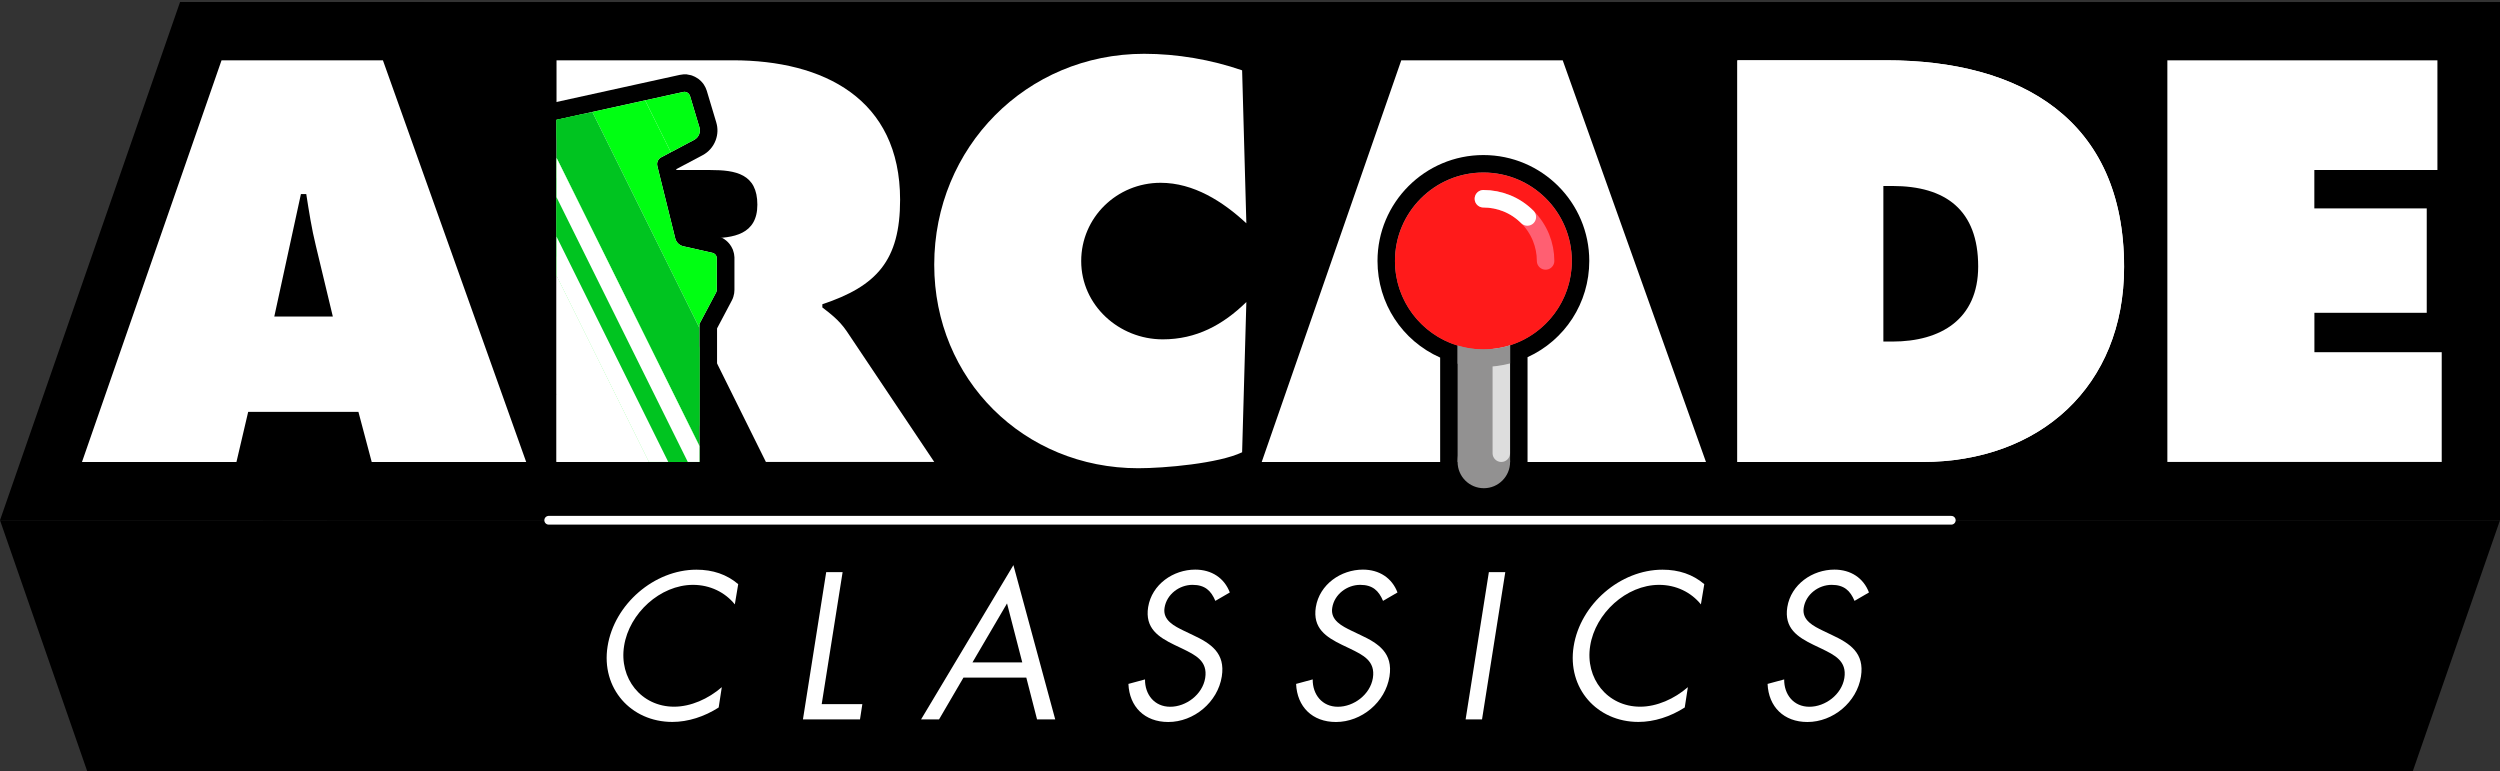 <?xml version="1.0" encoding="utf-8"?>
<!-- Generator: Adobe Illustrator 25.0.0, SVG Export Plug-In . SVG Version: 6.00 Build 0)  -->
<svg version="1.1" id="Layer_1" xmlns="http://www.w3.org/2000/svg" xmlns:xlink="http://www.w3.org/1999/xlink" x="0px" y="0px"
	 viewBox="0 0 3839 1184.5" style="enable-background:new 0 0 3839 1184.5;" xml:space="preserve">
<rect x="0" y="0" width="3839" height="1184.5" fill="#333333" stroke="none"/>
<style type="text/css">
	.st0{fill:#FFFFFF;}
	.st1{fill:#0000FF;}
	.st2{fill:#00FF12;}
	.st3{fill:none;}
	.st4{fill:#929191;}
	.st5{fill:none;stroke:#2C72FF;stroke-width:26.852;stroke-linecap:round;stroke-linejoin:round;stroke-miterlimit:10;}
	.st6{fill:none;stroke:#FFFFFF;stroke-width:26.852;stroke-linecap:round;stroke-linejoin:round;stroke-miterlimit:10;}
	.st7{fill:#DDDDDD;}
	.st8{fill:#FF1A1A;}
	.st9{fill:none;stroke:#FF5F72;stroke-width:26.852;stroke-linecap:round;stroke-linejoin:round;stroke-miterlimit:10;}
	.st10{clip-path:url(#SVGID_4_);}
	.st11{fill:#00C420;}
	.st12{fill:none;stroke:#FFFFFF;stroke-width:13.426;stroke-linecap:round;stroke-linejoin:round;stroke-miterlimit:10;}
	.st13{clip-path:url(#SVGID_8_);}
	.st14{fill:#5E5E5E;}
	.st15{fill:#A5A5A5;}
	.st16{clip-path:url(#SVGID_12_);}
	.st17{fill:none;stroke:#000000;stroke-width:13.426;stroke-linecap:round;stroke-linejoin:round;stroke-miterlimit:10;}
	.st18{clip-path:url(#SVGID_16_);}
	.st19{clip-path:url(#SVGID_20_);}
	.st20{clip-path:url(#SVGID_24_);}
	.st21{clip-path:url(#SVGID_28_);}
	.st22{clip-path:url(#SVGID_32_);}
	.st23{clip-path:url(#SVGID_36_);}
	.st24{clip-path:url(#SVGID_40_);}
	.st25{fill:none;stroke:#2C72FF;stroke-width:26.222;stroke-linecap:round;stroke-linejoin:round;stroke-miterlimit:10;}
	.st26{fill:none;stroke:#FFFFFF;stroke-width:26.222;stroke-linecap:round;stroke-linejoin:round;stroke-miterlimit:10;}
	.st27{fill:none;stroke:#FF5F72;stroke-width:26.222;stroke-linecap:round;stroke-linejoin:round;stroke-miterlimit:10;}
	.st28{clip-path:url(#SVGID_44_);}
	.st29{fill:none;stroke:#FFFFFF;stroke-width:13.111;stroke-linecap:round;stroke-linejoin:round;stroke-miterlimit:10;}
	.st30{fill:none;stroke:#2C72FF;stroke-width:26.119;stroke-linecap:round;stroke-linejoin:round;stroke-miterlimit:10;}
	.st31{fill:none;stroke:#FFFFFF;stroke-width:26.119;stroke-linecap:round;stroke-linejoin:round;stroke-miterlimit:10;}
	.st32{fill:none;stroke:#FF5F72;stroke-width:26.119;stroke-linecap:round;stroke-linejoin:round;stroke-miterlimit:10;}
	.st33{clip-path:url(#SVGID_48_);}
	.st34{clip-path:url(#SVGID_52_);}
	.st35{clip-path:url(#SVGID_56_);}
	.st36{clip-path:url(#SVGID_60_);}
	.st37{clip-path:url(#SVGID_64_);}
	.st38{clip-path:url(#SVGID_68_);fill:#00FF12;}
	.st39{clip-path:url(#SVGID_68_);fill:#00C420;}
	.st40{clip-path:url(#SVGID_68_);}
	.st41{clip-path:url(#SVGID_72_);fill:#00FF12;}
	.st42{clip-path:url(#SVGID_72_);fill:#00C420;}
	.st43{clip-path:url(#SVGID_72_);}
</style>
<g>
	<g>
		<g>
			<g>
				<rect x="403.9" y="3.1" width="3435.1" height="795.8"/>
				<polygon points="502,798.9 481.6,722 452,722 434,798.9 0,798.9 276.5,3.1 651.1,3.1 935,798.9 				"/>
				<path class="st0" d="M3328.2,92.6h414.7v168.5h-189V320h172.6v160.3H3554v60.5h195.5v168.5h-421.3V92.6z"/>
				<path class="st0" d="M363.1,709.4H125.9L340.2,92.6H588l220,616.8H570.8l-20.4-76.9H381.1L363.1,709.4z M511.1,486.1L485,377.3
					c-6.5-26.2-10.6-53.2-14.7-79.3h-8.2l-40.9,188.1H511.1z"/>
				<path class="st0" d="M1913.9,342.9c-36-33.5-81-62.2-131.7-62.2c-67.1,0-121.9,53.2-121.9,120.2c0,67.9,58.1,120.2,125.2,120.2
					c51.5,0,92.4-22.1,128.4-57.3l-6.5,230.7c-36,17.2-119.4,24.5-159.5,24.5c-175.9,0-313.3-136.6-313.3-312.5
					c0-180,141.5-323.9,322.3-323.9c50.7,0,103.1,9,150.5,25.4L1913.9,342.9z"/>
				<path class="st0" d="M2174.7,709.4h-237.2l214.3-616.8h247.9l220,616.8h-237.2H2174.7z M2322.8,486.1l-26.2-108.8
					c-6.5-26.2-10.6-53.2-14.7-79.3h-8.2l-40.9,188.1H2322.8z"/>
				<path class="st0" d="M2667.9,92.6h228.2c207,0,365.6,90.8,365.6,317.4c0,183.2-129.2,299.4-310,299.4h-283.8V92.6z
					 M2892.1,524.5h13.9c74.4,0,131.7-34.4,131.7-115.3c0-86.7-49.9-123.5-131.7-123.5h-13.9V524.5z"/>
				<path class="st0" d="M854.6,92.6h270.8c139.1,0,256.8,58.9,256.8,214.3c0,93.3-36,132.5-119.4,160.3v4.9
					c11.4,9,25.4,18.8,37.6,36.8l134.2,200.4h-258.5l-98.2-198h-4.1v198H854.6V92.6z"/>
				<circle cx="2938.9" cy="400.7" r="162.6"/>
				<circle class="st1" cx="2938.9" cy="400.7" r="135.8"/>
				<g>
					<path class="st0" d="M1046.3,158l12.6,42.2c0.1,0.2,0,0.5-0.2,0.6l-50.8,27c-11.2,5.9-16.8,18.6-13.8,30.9l27.5,111.2
						c3,12,12.3,21.1,24.3,23.8l39.1,8.8v40.9l-23.7,44.7c-2,3.7-3,7.8-3,12v193.6H870.4V196.7L1046.3,158 M1051.4,141
						c-0.6,0-1.2,0.1-1.8,0.2l-194.9,42.9v525.3h219.4V500c0-1.6,0.4-3.2,1.2-4.6l24.5-46.3c0.6-1.2,1-2.6,1-3.9v-48.6
						c0-3.9-2.7-7.3-6.5-8.2l-44.8-10.1c-6.2-1.4-11-6.1-12.5-12.2l-27.5-111.2c-1.3-5.2,1.1-10.7,5.9-13.2l50.8-27
						c6.8-3.6,10.2-11.6,7.9-19l-14.6-48.7C1058.4,143.4,1055,141,1051.4,141L1051.4,141z"/>
				</g>
				<path d="M827.8,736.2V162.5l216-47.5c1.6-0.3,3.2-0.6,4.9-0.7l0.8-0.1l5.1,0l1.3,0.3c1.6,0.2,3.1,0.5,4.7,0.9l0.8,0.2l1.5,0.5
					c2.9,1,5.8,2.5,8.6,4.4l0.6,0.4l1,0.7c2.5,2,4.8,4.3,6.7,6.8l0.6,0.9l0.6,0.9c1.9,2.9,3.3,5.9,4.3,9.1l14.6,48.7
					c2.7,9,2.4,18.4-0.9,27.3c-3.7,10-10.9,18.2-20.2,23.1l-40.4,21.4l23.2,93.6l38.7,8.7c11,2.5,20.1,10,24.6,20.3l0.3,0.6l0.5,1.5
					c0.4,1.1,0.7,2.2,1,3.4l0.3,1.1l0.3,1.7c0.2,1.2,0.3,2.3,0.4,3.5l0.1,0.7l0,50.3c0,3.4-0.5,6.8-1.6,10.3
					c-0.5,1.7-1.2,3.8-2.6,6.3l-22.5,42.5v232H827.8z"/>
				<path class="st0" d="M1058.3,144.8c-0.1-0.1-0.1-0.2-0.2-0.3c-0.5-0.6-1-1.2-1.6-1.6c-0.1-0.1-0.2-0.2-0.4-0.3
					c-0.6-0.4-1.3-0.8-2-1.1c-0.1,0-0.2,0-0.3-0.1c-0.7-0.2-1.5-0.3-2.3-0.4c-0.1,0-0.1,0-0.2,0c0,0-0.1,0-0.1,0
					c-0.6,0-1.1,0.1-1.7,0.2l-11.1,2.4l-183.8,40.4v525.3h219.2h0.2V497.5l25.7-48.5c0.3-0.5,0.4-1,0.6-1.5c0.2-0.8,0.4-1.6,0.4-2.4
					v-48.6c0,0,0-0.1,0-0.1c0-0.5,0-0.9-0.1-1.3c0-0.1,0-0.1-0.1-0.2c-0.1-0.4-0.2-0.8-0.3-1.2c0,0,0,0,0-0.1c-1-2.6-3.2-4.6-6-5.3
					l-44.8-10.1c-6.2-1.4-11-6.1-12.5-12.2l-26-104.9h0l-1.5-6.3c-1.3-5.2,1.1-10.7,5.9-13.2l42.3-22.4l8.5-4.5
					c3.6-1.9,6.2-5.1,7.6-8.7c1.2-3.2,1.4-6.8,0.4-10.3l-1.5-4.9l-13.1-43.8C1059.2,146.2,1058.8,145.4,1058.3,144.8z"/>
				<path class="st3" d="M1051.4,141c-0.6,0-1.2,0.1-1.8,0.2l-194.9,42.9v525.3h219.4V497.5l25.7-48.5c0.6-1.2,1-2.6,1-3.9v-48.6
					c0-3.9-2.7-7.3-6.5-8.2l-44.8-10.1c-6.2-1.4-11-6.1-12.5-12.2l-27.5-111.2c-1.3-5.2,1.1-10.7,5.9-13.2l50.8-27
					c6.8-3.6,10.2-11.6,7.9-19l-14.6-48.7C1058.4,143.4,1055,141,1051.4,141L1051.4,141z"/>
				<g>
					<path d="M2211.5,736.2V549.1c-58.3-25.9-96.2-83.2-96.2-148.4c0-89.7,72.9-162.6,162.6-162.6c89.7,0,162.6,72.9,162.6,162.6
						c0,64.5-37.4,121.6-94.8,147.8v187.7H2211.5z"/>
					<g>
						<path class="st4" d="M2413.7,400.7c0-75-60.8-135.8-135.8-135.8c-75,0-135.8,60.8-135.8,135.8c0,61.2,40.5,112.9,96.2,129.8
							v178.8h80.6V530.1C2373.8,512.7,2413.7,461.4,2413.7,400.7z"/>
					</g>
					<path class="st4" d="M2318.9,709.4c0,22.2-18,40.3-40.3,40.3s-40.3-18-40.3-40.3c0-22.2,18-140.4,40.3-140.4
						S2318.9,687.1,2318.9,709.4z"/>
				</g>
				<g>
					<defs>
						<path id="SVGID_17_" d="M1074.1,553.8v-56.3l25.7-48.5c0.2-0.5,0.4-1,0.6-1.5c0.2-0.8,0.4-1.6,0.4-2.4v-48.6c0,0,0-0.1,0-0.1
							c0-0.5,0-0.9-0.1-1.3c0-0.1,0-0.1-0.1-0.2c-0.1-0.4-0.2-0.8-0.3-1.2c0,0,0,0,0-0.1c-1-2.6-3.2-4.6-6-5.3l-44.8-10.1
							c-6.2-1.4-11-6.1-12.5-12.2l-26-104.9h0l-1.6-6.3c-1.3-5.2,1.1-10.7,5.9-13.2l42.3-22.4l8.5-4.5c3.6-1.9,6.2-5.1,7.6-8.7
							c1.2-3.2,1.4-6.8,0.4-10.3l-1.5-4.9l-13.1-43.8c-0.2-0.8-0.6-1.6-1.1-2.2c-0.1-0.1-0.1-0.2-0.2-0.3c-0.5-0.6-1-1.2-1.6-1.6
							c-0.1-0.1-0.2-0.2-0.4-0.3c-0.6-0.4-1.3-0.8-2.1-1.1c-0.1,0-0.2,0-0.3-0.1c-0.7-0.2-1.5-0.3-2.3-0.4c-0.1,0-0.1,0-0.2,0
							c0,0-0.1,0-0.1,0c-0.6,0-1.1,0.1-1.7,0.2l-11.1,2.4l-183.8,40.4v525.3h219.2h0.2V553.8"/>
					</defs>
					<clipPath id="SVGID_2_">
						<use xlink:href="#SVGID_17_"  style="overflow:visible;"/>
					</clipPath>
				</g>
				<path d="M1055.3,365.8h34.1c36.8,0,73.6-5.7,73.6-51.5c0-47.4-33.5-53.2-72-53.2h-59.5L1055.3,365.8z"/>
				<circle class="st5" cx="2938.9" cy="400.7" r="95.5"/>
				<path class="st6" d="M2938.9,305.2c24.4,0,48.9,9.3,67.5,28c18.6,18.6,28,43.1,28,67.5"/>
				<path class="st6" d="M2843.4,400.7c0-24.4,9.3-48.9,28-67.5"/>
				<path class="st7" d="M2318.9,526.1h-26.9v169.9c0,7.4,6,13.4,13.4,13.4l0,0c7.4,0,13.4-6,13.4-13.4V526.1z"/>
				<g>
					<g>
						<path class="st8" d="M2277.9,265c-75,0-135.8,60.8-135.8,135.8s60.8,135.8,135.8,135.8c75,0,135.8-60.8,135.8-135.8
							S2352.9,265,2277.9,265L2277.9,265z"/>
					</g>
				</g>
				<path class="st9" d="M2277.9,305.2c24.4,0,48.9,9.3,67.5,28c18.6,18.6,28,43.1,28,67.5"/>
				<g>
					<path class="st6" d="M2277.9,305.2c24.4,0,48.9,9.3,67.5,28"/>
				</g>
				<g>
					<defs>
						<path id="SVGID_19_" d="M1058.3,144.8c-0.1-0.1-0.1-0.2-0.2-0.3c-0.5-0.6-1-1.2-1.6-1.6c-0.1-0.1-0.2-0.2-0.4-0.3
							c-0.6-0.4-1.3-0.8-2-1.1c-0.1,0-0.2,0-0.3-0.1c-0.7-0.2-1.5-0.3-2.3-0.4c-0.1,0-0.1,0-0.2,0c0,0-0.1,0-0.1,0
							c-0.6,0-1.1,0.1-1.7,0.2l-11.1,2.4l-183.8,40.4v525.3h219.2h0.2V497.5l25.7-48.5c0.3-0.5,0.4-1,0.6-1.5
							c0.2-0.8,0.4-1.6,0.4-2.4v-48.6c0,0,0-0.1,0-0.1c0-0.5,0-0.9-0.1-1.3c0-0.1,0-0.1-0.1-0.2c-0.1-0.4-0.2-0.8-0.3-1.2
							c0,0,0,0,0-0.1c-1-2.6-3.2-4.6-6-5.3l-44.8-10.1c-6.2-1.4-11-6.1-12.5-12.2l-26-104.9h0l-1.5-6.3c-1.3-5.2,1.1-10.7,5.9-13.2
							l42.3-22.4l8.5-4.5c3.6-1.9,6.2-5.1,7.6-8.7c1.2-3.2,1.4-6.8,0.4-10.3l-1.5-4.9l-13.1-43.8
							C1059.2,146.2,1058.8,145.4,1058.3,144.8z"/>
					</defs>
					<clipPath id="SVGID_4_">
						<use xlink:href="#SVGID_19_"  style="overflow:visible;"/>
					</clipPath>
					<g class="st10">
						<polygon class="st2" points="745.3,-8.3 793.4,-32.1 1154.5,695.9 1094.5,695.9 						"/>
						<polygon class="st2" points="817.2,-14.4 1176.1,709.4 1266,709.4 889.4,-50.1 						"/>
						<polygon class="st2" points="907.1,-14.4 1266,709.4 1355.9,709.4 979.3,-50.1 						"/>
						<polygon class="st11" points="727.3,-14.4 1086.2,709.4 1176.1,709.4 799.5,-50.1 						"/>
						<polygon class="st2" points="637.4,-14.4 996.3,709.4 1086.2,709.4 709.6,-50.1 						"/>
						<g>
							<polygon class="st11" points="1042.3,771.9 655.4,-8.3 703.5,-32.1 1102.2,771.9 							"/>
							<path class="st0" d="M697.4-14.2l383.1,772.6h-30L673.4-2.2L697.4-14.2 M709.6-50.1l-72.2,35.8l396.5,799.6h89.9L709.6-50.1
								L709.6-50.1z"/>
						</g>
						<polygon class="st0" points="547.5,-14.4 906.4,709.4 996.3,709.4 619.7,-50.1 						"/>
						<polygon class="st0" points="457.6,-14.4 816.5,709.4 906.4,709.4 529.8,-50.1 						"/>
					</g>
				</g>
			</g>
			<path class="st4" d="M2277.8,536.5c-13.7,0-27-2.1-39.5-5.9v27.9c12.6,3.2,25.8,4.9,39.5,4.9c14.2,0,28-1.9,41.1-5.3v-27.9
				C2305.9,534.2,2292.1,536.5,2277.8,536.5z"/>
		</g>
		<g>
			<polygon points="134,1184.5 3705,1184.5 3839,798.9 0,798.9 			"/>
			<g>
				<path class="st0" d="M1128.4,928.1c-15-18.6-38.1-30-64.2-30c-50.4,0-98,43.8-105.8,93.6c-8.1,49.8,26.1,93.5,76.8,93.5
					c25.5,0,52.5-12,73.2-30l-4.8,31.2c-21.9,14.1-47.1,22.2-71.1,22.2c-63.9,0-109.7-51.9-99.5-116
					c10.2-64.8,71.7-117.8,136.4-117.8c25.2,0,46.5,7.2,64.2,22.2L1128.4,928.1z"/>
				<path class="st0" d="M1261.8,1081.3h62.4l-3.6,23.4H1233l35.7-226.1h25.2L1261.8,1081.3z"/>
				<path class="st0" d="M1479.5,1040.5l-37.5,64.2h-27.6l141.8-236.9l64.2,236.9h-27.9l-16.5-64.2H1479.5z M1546.4,926.6
					l-53.1,90.6h76.5L1546.4,926.6z"/>
				<path class="st0" d="M1866.3,922.7c-6.6-15.6-15.9-24.6-35.1-24.6c-20.1,0-39.6,14.4-42.9,35.1c-3.3,19.5,15.6,28.5,29.7,35.4
					l13.8,6.6c27.6,12.9,50.1,27.6,44.4,63.6c-6.3,39.6-42.9,69.9-82.2,69.9c-36.3,0-59.7-23.4-61.2-58.5l25.5-6.9
					c-0.3,23.1,14.4,42,38.7,42c24.3,0,49.5-18.6,53.7-44.1c4.2-26.4-15.3-35.4-34.8-45l-12.6-6c-24.6-12-45.3-25.5-40.2-57.9
					c5.7-35.1,38.7-57.6,72.3-57.6c25.2,0,44.7,12.9,53.1,35.1L1866.3,922.7z"/>
				<path class="st0" d="M2123.8,922.7c-6.6-15.6-15.9-24.6-35.1-24.6c-20.1,0-39.6,14.4-42.9,35.1c-3.3,19.5,15.6,28.5,29.7,35.4
					l13.8,6.6c27.6,12.9,50.1,27.6,44.4,63.6c-6.3,39.6-42.9,69.9-82.2,69.9c-36.3,0-59.7-23.4-61.2-58.5l25.5-6.9
					c-0.3,23.1,14.4,42,38.7,42c24.3,0,49.5-18.6,53.7-44.1c4.2-26.4-15.3-35.4-34.8-45l-12.6-6c-24.6-12-45.3-25.5-40.2-57.9
					c5.7-35.1,38.7-57.6,72.3-57.6c25.2,0,44.7,12.9,53.1,35.1L2123.8,922.7z"/>
				<path class="st0" d="M2275.8,1104.7h-25.2l35.7-226.1h25.2L2275.8,1104.7z"/>
				<path class="st0" d="M2611.9,928.1c-15-18.6-38.1-30-64.2-30c-50.4,0-98,43.8-105.8,93.6c-8.1,49.8,26.1,93.5,76.8,93.5
					c25.5,0,52.5-12,73.2-30l-4.8,31.2c-21.9,14.1-47.1,22.2-71.1,22.2c-63.9,0-109.7-51.9-99.5-116
					c10.2-64.8,71.7-117.8,136.4-117.8c25.2,0,46.5,7.2,64.2,22.2L2611.9,928.1z"/>
				<path class="st0" d="M2847.8,922.7c-6.6-15.6-15.9-24.6-35.1-24.6c-20.1,0-39.6,14.4-42.9,35.1c-3.3,19.5,15.6,28.5,29.7,35.4
					l13.8,6.6c27.6,12.9,50.1,27.6,44.4,63.6c-6.3,39.6-42.9,69.9-82.2,69.9c-36.3,0-59.7-23.4-61.2-58.5l25.5-6.9
					c-0.3,23.1,14.4,42,38.7,42c24.3,0,49.5-18.6,53.7-44.1c4.2-26.4-15.3-35.4-34.8-45l-12.6-6c-24.6-12-45.3-25.5-40.2-57.9
					c5.7-35.1,38.7-57.6,72.3-57.6c25.2,0,44.7,12.9,53.1,35.1L2847.8,922.7z"/>
			</g>
		</g>
		<line class="st12" x1="842.6" y1="798.9" x2="2996.4" y2="798.9"/>
	</g>
	<g>
		<path class="st0" d="M3261.8,410c0-226.6-158.7-317.4-365.6-317.4h-228.2v616.8h283.8C3132.6,709.4,3261.8,593.2,3261.8,410z"/>
		<g>
			<path d="M2906,285.6h-13.9v238.9h13.9c74.4,0,131.7-34.4,131.7-115.3C3037.7,322.5,2987.8,285.6,2906,285.6z"/>
		</g>
	</g>
</g>
<g>
	<g>
		<g>
			<g>
				<g>
					<defs>
						<path id="SVGID_27_" d="M1058.3,1681.5c-0.1-0.1-0.1-0.2-0.2-0.3c-0.5-0.6-1-1.2-1.6-1.6c-0.1-0.1-0.2-0.2-0.4-0.3
							c-0.6-0.4-1.3-0.8-2-1.1c-0.1,0-0.2,0-0.3-0.1c-0.7-0.2-1.5-0.3-2.3-0.4c-0.1,0-0.1,0-0.2,0c0,0-0.1,0-0.1,0
							c-0.6,0-1.1,0.1-1.7,0.2l-11.1,2.4l-183.8,40.4v525.3h219.2h0.2v-211.8l25.7-48.5c0.3-0.5,0.4-1,0.6-1.5
							c0.2-0.8,0.4-1.6,0.4-2.4v-48.6c0,0,0-0.1,0-0.1c0-0.5,0-0.9-0.1-1.3c0-0.1,0-0.1-0.1-0.2c-0.1-0.4-0.2-0.8-0.3-1.2
							c0,0,0,0,0-0.1c-1-2.6-3.2-4.6-6-5.3l-44.8-10.1c-6.2-1.4-11-6.1-12.5-12.2l-26-104.9h0l-1.5-6.3c-1.3-5.2,1.1-10.7,5.9-13.2
							l42.3-22.4l8.5-4.5c3.6-1.9,6.2-5.1,7.6-8.7c1.2-3.2,1.4-6.8,0.4-10.3l-1.5-4.9l-13.1-43.8
							C1059.2,1682.9,1058.8,1682.2,1058.3,1681.5z"/>
					</defs>
					<clipPath id="SVGID_6_">
						<use xlink:href="#SVGID_27_"  style="overflow:visible;"/>
					</clipPath>
					<g style="clip-path:url(#SVGID_6_);">
						<g>
							<polygon class="st2" points="1141.2,1448.4 754.3,668.2 802.4,644.4 1201.1,1448.4 							"/>
						</g>
					</g>
				</g>
			</g>
		</g>
	</g>
</g>
</svg>

